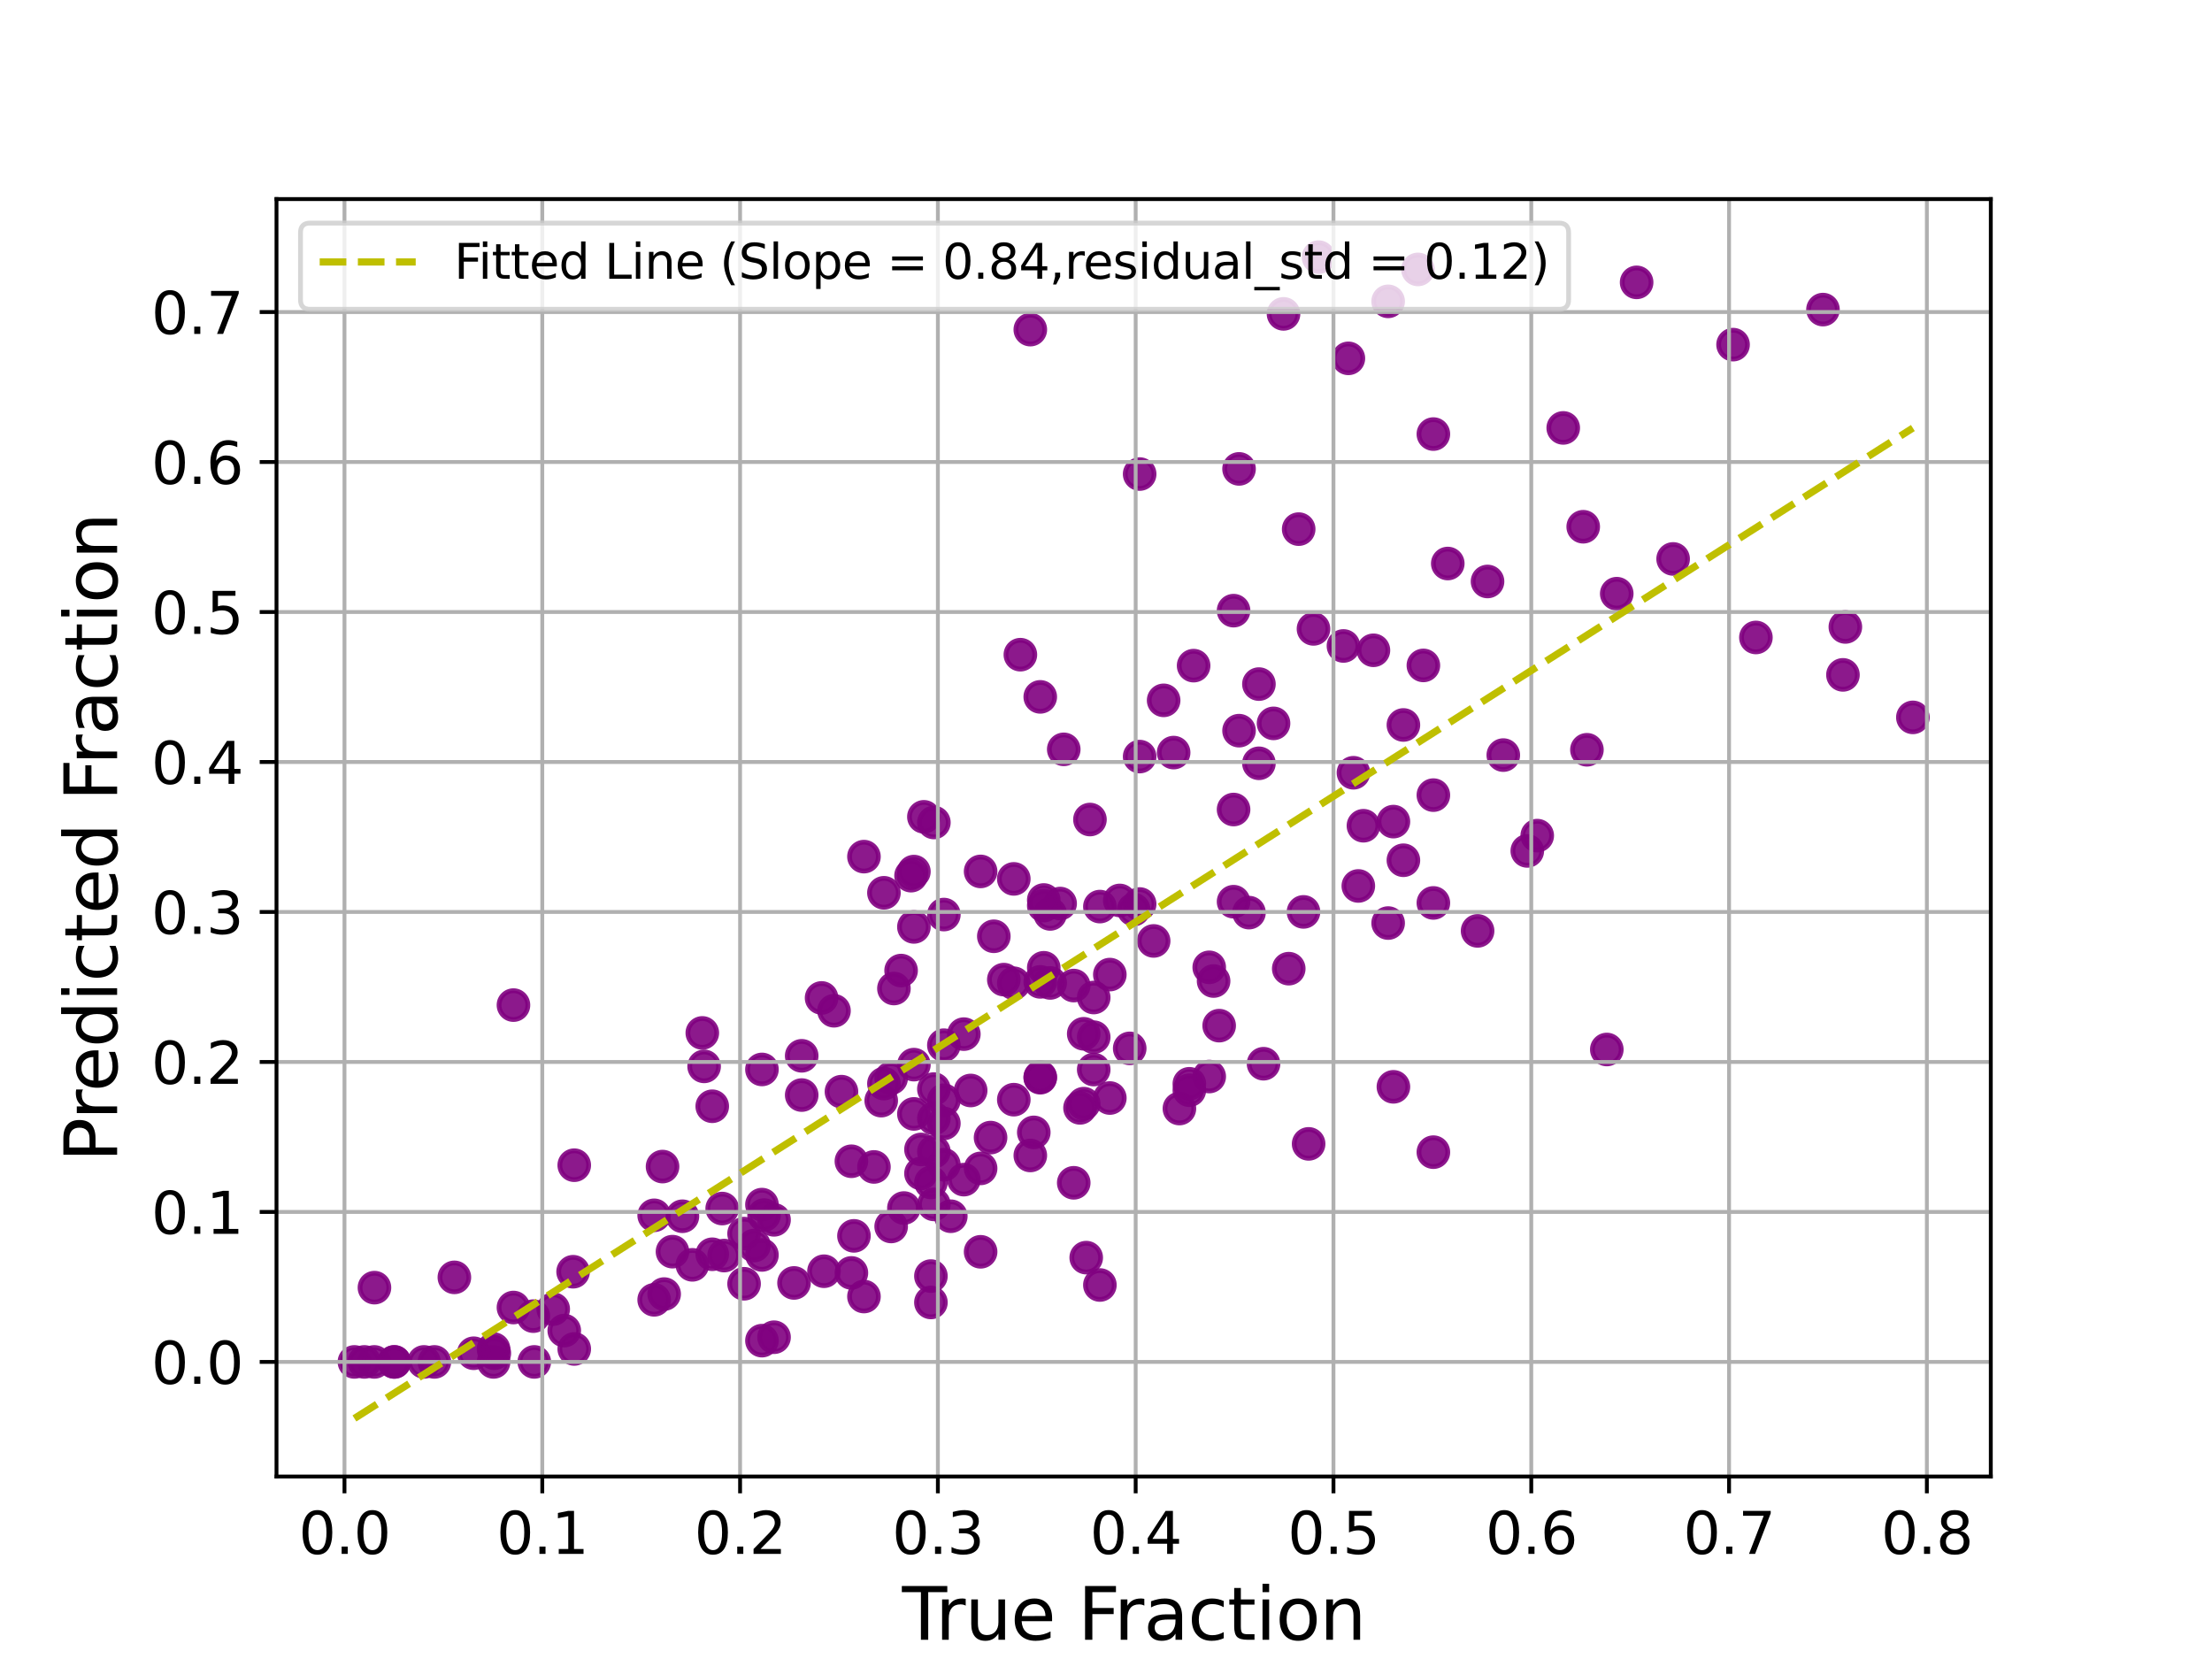 <?xml version="1.0" encoding="utf-8" standalone="no"?>
<!DOCTYPE svg PUBLIC "-//W3C//DTD SVG 1.1//EN"
  "http://www.w3.org/Graphics/SVG/1.1/DTD/svg11.dtd">
<svg xmlns:xlink="http://www.w3.org/1999/xlink" width="460.8pt" height="345.6pt" viewBox="0 0 460.8 345.6" xmlns="http://www.w3.org/2000/svg" version="1.1">
 <defs>
  <style type="text/css">*{stroke-linejoin: round; stroke-linecap: butt}</style>
 </defs>
 <g id="figure_1">
  <g id="patch_1">
   <path d="M 0 345.6 
L 460.8 345.6 
L 460.8 0 
L 0 0 
z
" style="fill: #ffffff"/>
  </g>
  <g id="axes_1">
   <g id="patch_2">
    <path d="M 57.6 307.584 
L 414.72 307.584 
L 414.72 41.472 
L 57.6 41.472 
z
" style="fill: #ffffff"/>
   </g>
   <g id="PathCollection_1">
    <defs>
     <path id="mb1e00fb1e6" d="M 0 3 
C 0.796 3 1.559 2.684 2.121 2.121 
C 2.684 1.559 3 0.796 3 0 
C 3 -0.796 2.684 -1.559 2.121 -2.121 
C 1.559 -2.684 0.796 -3 0 -3 
C -0.796 -3 -1.559 -2.684 -2.121 -2.121 
C -2.684 -1.559 -3 -0.796 -3 0 
C -3 0.796 -2.684 1.559 -2.121 2.121 
C -1.559 2.684 -0.796 3 0 3 
z
" style="stroke: #800080; stroke-opacity: 0.9"/>
    </defs>
    <g clip-path="url(#pe20c5d0228)">
     <use xlink:href="#mb1e00fb1e6" x="217.436" y="201.607" style="fill: #800080; fill-opacity: 0.9; stroke: #800080; stroke-opacity: 0.9"/>
     <use xlink:href="#mb1e00fb1e6" x="159.166" y="253.122" style="fill: #800080; fill-opacity: 0.9; stroke: #800080; stroke-opacity: 0.9"/>
     <use xlink:href="#mb1e00fb1e6" x="252.814" y="204.367" style="fill: #800080; fill-opacity: 0.9; stroke: #800080; stroke-opacity: 0.9"/>
     <use xlink:href="#mb1e00fb1e6" x="309.88" y="121.132" style="fill: #800080; fill-opacity: 0.9; stroke: #800080; stroke-opacity: 0.9"/>
     <use xlink:href="#mb1e00fb1e6" x="330.586" y="156.192" style="fill: #800080; fill-opacity: 0.9; stroke: #800080; stroke-opacity: 0.9"/>
     <use xlink:href="#mb1e00fb1e6" x="211.193" y="229.082" style="fill: #800080; fill-opacity: 0.9; stroke: #800080; stroke-opacity: 0.9"/>
     <use xlink:href="#mb1e00fb1e6" x="193.927" y="271.325" style="fill: #800080; fill-opacity: 0.9; stroke: #800080; stroke-opacity: 0.9"/>
     <use xlink:href="#mb1e00fb1e6" x="244.489" y="156.779" style="fill: #800080; fill-opacity: 0.9; stroke: #800080; stroke-opacity: 0.9"/>
     <use xlink:href="#mb1e00fb1e6" x="398.487" y="149.443" style="fill: #800080; fill-opacity: 0.9; stroke: #800080; stroke-opacity: 0.9"/>
     <use xlink:href="#mb1e00fb1e6" x="221.598" y="156.102" style="fill: #800080; fill-opacity: 0.9; stroke: #800080; stroke-opacity: 0.9"/>
     <use xlink:href="#mb1e00fb1e6" x="148.374" y="230.453" style="fill: #800080; fill-opacity: 0.9; stroke: #800080; stroke-opacity: 0.9"/>
     <use xlink:href="#mb1e00fb1e6" x="177.362" y="265.174" style="fill: #800080; fill-opacity: 0.9; stroke: #800080; stroke-opacity: 0.9"/>
     <use xlink:href="#mb1e00fb1e6" x="173.734" y="210.559" style="fill: #800080; fill-opacity: 0.9; stroke: #800080; stroke-opacity: 0.9"/>
     <use xlink:href="#mb1e00fb1e6" x="158.727" y="250.943" style="fill: #800080; fill-opacity: 0.9; stroke: #800080; stroke-opacity: 0.9"/>
     <use xlink:href="#mb1e00fb1e6" x="279.867" y="134.566" style="fill: #800080; fill-opacity: 0.9; stroke: #800080; stroke-opacity: 0.9"/>
     <use xlink:href="#mb1e00fb1e6" x="298.597" y="90.425" style="fill: #800080; fill-opacity: 0.9; stroke: #800080; stroke-opacity: 0.9"/>
     <use xlink:href="#mb1e00fb1e6" x="146.68" y="222.145" style="fill: #800080; fill-opacity: 0.9; stroke: #800080; stroke-opacity: 0.9"/>
     <use xlink:href="#mb1e00fb1e6" x="223.679" y="205.311" style="fill: #800080; fill-opacity: 0.9; stroke: #800080; stroke-opacity: 0.9"/>
     <use xlink:href="#mb1e00fb1e6" x="75.903" y="283.713" style="fill: #800080; fill-opacity: 0.9; stroke: #800080; stroke-opacity: 0.9"/>
     <use xlink:href="#mb1e00fb1e6" x="216.704" y="224.512" style="fill: #800080; fill-opacity: 0.9; stroke: #800080; stroke-opacity: 0.9"/>
     <use xlink:href="#mb1e00fb1e6" x="158.727" y="279.282" style="fill: #800080; fill-opacity: 0.9; stroke: #800080; stroke-opacity: 0.9"/>
     <use xlink:href="#mb1e00fb1e6" x="138.356" y="269.58" style="fill: #800080; fill-opacity: 0.9; stroke: #800080; stroke-opacity: 0.9"/>
     <use xlink:href="#mb1e00fb1e6" x="200.787" y="215.427" style="fill: #800080; fill-opacity: 0.9; stroke: #800080; stroke-opacity: 0.9"/>
     <use xlink:href="#mb1e00fb1e6" x="262.257" y="142.508" style="fill: #800080; fill-opacity: 0.9; stroke: #800080; stroke-opacity: 0.9"/>
     <use xlink:href="#mb1e00fb1e6" x="290.273" y="226.406" style="fill: #800080; fill-opacity: 0.9; stroke: #800080; stroke-opacity: 0.9"/>
     <use xlink:href="#mb1e00fb1e6" x="248.652" y="138.665" style="fill: #800080; fill-opacity: 0.9; stroke: #800080; stroke-opacity: 0.9"/>
     <use xlink:href="#mb1e00fb1e6" x="215.355" y="235.897" style="fill: #800080; fill-opacity: 0.9; stroke: #800080; stroke-opacity: 0.9"/>
     <use xlink:href="#mb1e00fb1e6" x="216.704" y="224.362" style="fill: #800080; fill-opacity: 0.9; stroke: #800080; stroke-opacity: 0.9"/>
     <use xlink:href="#mb1e00fb1e6" x="233.268" y="187.58" style="fill: #800080; fill-opacity: 0.9; stroke: #800080; stroke-opacity: 0.9"/>
     <use xlink:href="#mb1e00fb1e6" x="292.354" y="151.023" style="fill: #800080; fill-opacity: 0.9; stroke: #800080; stroke-opacity: 0.9"/>
     <use xlink:href="#mb1e00fb1e6" x="267.381" y="65.386" style="fill: #800080; fill-opacity: 0.9; stroke: #800080; stroke-opacity: 0.9"/>
     <use xlink:href="#mb1e00fb1e6" x="289.175" y="62.776" style="fill: #800080; fill-opacity: 0.9; stroke: #800080; stroke-opacity: 0.9"/>
     <use xlink:href="#mb1e00fb1e6" x="193.927" y="246.327" style="fill: #800080; fill-opacity: 0.9; stroke: #800080; stroke-opacity: 0.9"/>
     <use xlink:href="#mb1e00fb1e6" x="194.544" y="250.898" style="fill: #800080; fill-opacity: 0.9; stroke: #800080; stroke-opacity: 0.9"/>
     <use xlink:href="#mb1e00fb1e6" x="313.164" y="157.299" style="fill: #800080; fill-opacity: 0.9; stroke: #800080; stroke-opacity: 0.9"/>
     <use xlink:href="#mb1e00fb1e6" x="231.198" y="203.024" style="fill: #800080; fill-opacity: 0.9; stroke: #800080; stroke-opacity: 0.9"/>
     <use xlink:href="#mb1e00fb1e6" x="298.597" y="240.017" style="fill: #800080; fill-opacity: 0.9; stroke: #800080; stroke-opacity: 0.9"/>
     <use xlink:href="#mb1e00fb1e6" x="190.382" y="232.05" style="fill: #800080; fill-opacity: 0.9; stroke: #800080; stroke-opacity: 0.9"/>
     <use xlink:href="#mb1e00fb1e6" x="236.165" y="189.481" style="fill: #800080; fill-opacity: 0.9; stroke: #800080; stroke-opacity: 0.9"/>
     <use xlink:href="#mb1e00fb1e6" x="237.41" y="157.61" style="fill: #800080; fill-opacity: 0.9; stroke: #800080; stroke-opacity: 0.9"/>
     <use xlink:href="#mb1e00fb1e6" x="227.841" y="222.806" style="fill: #800080; fill-opacity: 0.9; stroke: #800080; stroke-opacity: 0.9"/>
     <use xlink:href="#mb1e00fb1e6" x="192.463" y="170.16" style="fill: #800080; fill-opacity: 0.9; stroke: #800080; stroke-opacity: 0.9"/>
     <use xlink:href="#mb1e00fb1e6" x="186.22" y="205.926" style="fill: #800080; fill-opacity: 0.9; stroke: #800080; stroke-opacity: 0.9"/>
     <use xlink:href="#mb1e00fb1e6" x="200.787" y="245.74" style="fill: #800080; fill-opacity: 0.9; stroke: #800080; stroke-opacity: 0.9"/>
     <use xlink:href="#mb1e00fb1e6" x="334.728" y="218.629" style="fill: #800080; fill-opacity: 0.9; stroke: #800080; stroke-opacity: 0.9"/>
     <use xlink:href="#mb1e00fb1e6" x="298.597" y="188.096" style="fill: #800080; fill-opacity: 0.9; stroke: #800080; stroke-opacity: 0.9"/>
     <use xlink:href="#mb1e00fb1e6" x="167.009" y="228.122" style="fill: #800080; fill-opacity: 0.9; stroke: #800080; stroke-opacity: 0.9"/>
     <use xlink:href="#mb1e00fb1e6" x="183.574" y="229.281" style="fill: #800080; fill-opacity: 0.9; stroke: #800080; stroke-opacity: 0.9"/>
     <use xlink:href="#mb1e00fb1e6" x="196.625" y="229.201" style="fill: #800080; fill-opacity: 0.9; stroke: #800080; stroke-opacity: 0.9"/>
     <use xlink:href="#mb1e00fb1e6" x="253.974" y="213.662" style="fill: #800080; fill-opacity: 0.9; stroke: #800080; stroke-opacity: 0.9"/>
     <use xlink:href="#mb1e00fb1e6" x="175.292" y="227.412" style="fill: #800080; fill-opacity: 0.9; stroke: #800080; stroke-opacity: 0.9"/>
     <use xlink:href="#mb1e00fb1e6" x="265.3" y="150.692" style="fill: #800080; fill-opacity: 0.9; stroke: #800080; stroke-opacity: 0.9"/>
     <use xlink:href="#mb1e00fb1e6" x="227.057" y="170.725" style="fill: #800080; fill-opacity: 0.9; stroke: #800080; stroke-opacity: 0.9"/>
     <use xlink:href="#mb1e00fb1e6" x="193.927" y="265.83" style="fill: #800080; fill-opacity: 0.9; stroke: #800080; stroke-opacity: 0.9"/>
     <use xlink:href="#mb1e00fb1e6" x="336.798" y="123.676" style="fill: #800080; fill-opacity: 0.9; stroke: #800080; stroke-opacity: 0.9"/>
     <use xlink:href="#mb1e00fb1e6" x="111.103" y="274.178" style="fill: #800080; fill-opacity: 0.9; stroke: #800080; stroke-opacity: 0.9"/>
     <use xlink:href="#mb1e00fb1e6" x="77.974" y="283.713" style="fill: #800080; fill-opacity: 0.9; stroke: #800080; stroke-opacity: 0.9"/>
     <use xlink:href="#mb1e00fb1e6" x="73.833" y="283.713" style="fill: #800080; fill-opacity: 0.9; stroke: #800080; stroke-opacity: 0.9"/>
     <use xlink:href="#mb1e00fb1e6" x="94.654" y="266.097" style="fill: #800080; fill-opacity: 0.9; stroke: #800080; stroke-opacity: 0.9"/>
     <use xlink:href="#mb1e00fb1e6" x="340.939" y="58.822" style="fill: #800080; fill-opacity: 0.9; stroke: #800080; stroke-opacity: 0.9"/>
     <use xlink:href="#mb1e00fb1e6" x="158.727" y="222.784" style="fill: #800080; fill-opacity: 0.9; stroke: #800080; stroke-opacity: 0.9"/>
     <use xlink:href="#mb1e00fb1e6" x="138.021" y="243.019" style="fill: #800080; fill-opacity: 0.9; stroke: #800080; stroke-opacity: 0.9"/>
     <use xlink:href="#mb1e00fb1e6" x="136.275" y="270.775" style="fill: #800080; fill-opacity: 0.9; stroke: #800080; stroke-opacity: 0.9"/>
     <use xlink:href="#mb1e00fb1e6" x="270.539" y="110.227" style="fill: #800080; fill-opacity: 0.9; stroke: #800080; stroke-opacity: 0.9"/>
     <use xlink:href="#mb1e00fb1e6" x="271.543" y="189.964" style="fill: #800080; fill-opacity: 0.9; stroke: #800080; stroke-opacity: 0.9"/>
     <use xlink:href="#mb1e00fb1e6" x="102.821" y="283.713" style="fill: #800080; fill-opacity: 0.9; stroke: #800080; stroke-opacity: 0.9"/>
     <use xlink:href="#mb1e00fb1e6" x="140.092" y="260.743" style="fill: #800080; fill-opacity: 0.9; stroke: #800080; stroke-opacity: 0.9"/>
     <use xlink:href="#mb1e00fb1e6" x="298.597" y="165.639" style="fill: #800080; fill-opacity: 0.9; stroke: #800080; stroke-opacity: 0.9"/>
     <use xlink:href="#mb1e00fb1e6" x="292.354" y="179.206" style="fill: #800080; fill-opacity: 0.9; stroke: #800080; stroke-opacity: 0.9"/>
     <use xlink:href="#mb1e00fb1e6" x="242.408" y="145.895" style="fill: #800080; fill-opacity: 0.9; stroke: #800080; stroke-opacity: 0.9"/>
     <use xlink:href="#mb1e00fb1e6" x="218.774" y="190.388" style="fill: #800080; fill-opacity: 0.9; stroke: #800080; stroke-opacity: 0.9"/>
     <use xlink:href="#mb1e00fb1e6" x="211.193" y="204.828" style="fill: #800080; fill-opacity: 0.9; stroke: #800080; stroke-opacity: 0.9"/>
     <use xlink:href="#mb1e00fb1e6" x="90.492" y="283.713" style="fill: #800080; fill-opacity: 0.9; stroke: #800080; stroke-opacity: 0.9"/>
     <use xlink:href="#mb1e00fb1e6" x="384.422" y="130.604" style="fill: #800080; fill-opacity: 0.9; stroke: #800080; stroke-opacity: 0.9"/>
     <use xlink:href="#mb1e00fb1e6" x="214.633" y="240.703" style="fill: #800080; fill-opacity: 0.9; stroke: #800080; stroke-opacity: 0.9"/>
     <use xlink:href="#mb1e00fb1e6" x="196.625" y="242.635" style="fill: #800080; fill-opacity: 0.9; stroke: #800080; stroke-opacity: 0.9"/>
     <use xlink:href="#mb1e00fb1e6" x="256.976" y="168.639" style="fill: #800080; fill-opacity: 0.9; stroke: #800080; stroke-opacity: 0.9"/>
     <use xlink:href="#mb1e00fb1e6" x="206.351" y="236.98" style="fill: #800080; fill-opacity: 0.9; stroke: #800080; stroke-opacity: 0.9"/>
     <use xlink:href="#mb1e00fb1e6" x="245.692" y="230.929" style="fill: #800080; fill-opacity: 0.9; stroke: #800080; stroke-opacity: 0.9"/>
     <use xlink:href="#mb1e00fb1e6" x="161.247" y="254.112" style="fill: #800080; fill-opacity: 0.9; stroke: #800080; stroke-opacity: 0.9"/>
     <use xlink:href="#mb1e00fb1e6" x="295.386" y="56.127" style="fill: #800080; fill-opacity: 0.9; stroke: #800080; stroke-opacity: 0.9"/>
     <use xlink:href="#mb1e00fb1e6" x="194.544" y="232.995" style="fill: #800080; fill-opacity: 0.9; stroke: #800080; stroke-opacity: 0.9"/>
     <use xlink:href="#mb1e00fb1e6" x="88.327" y="283.713" style="fill: #800080; fill-opacity: 0.9; stroke: #800080; stroke-opacity: 0.9"/>
     <use xlink:href="#mb1e00fb1e6" x="379.758" y="64.494" style="fill: #800080; fill-opacity: 0.9; stroke: #800080; stroke-opacity: 0.9"/>
     <use xlink:href="#mb1e00fb1e6" x="280.892" y="74.651" style="fill: #800080; fill-opacity: 0.9; stroke: #800080; stroke-opacity: 0.9"/>
     <use xlink:href="#mb1e00fb1e6" x="204.28" y="260.773" style="fill: #800080; fill-opacity: 0.9; stroke: #800080; stroke-opacity: 0.9"/>
     <use xlink:href="#mb1e00fb1e6" x="119.626" y="242.733" style="fill: #800080; fill-opacity: 0.9; stroke: #800080; stroke-opacity: 0.9"/>
     <use xlink:href="#mb1e00fb1e6" x="177.362" y="241.911" style="fill: #800080; fill-opacity: 0.9; stroke: #800080; stroke-opacity: 0.9"/>
     <use xlink:href="#mb1e00fb1e6" x="142.162" y="253.368" style="fill: #800080; fill-opacity: 0.9; stroke: #800080; stroke-opacity: 0.9"/>
     <use xlink:href="#mb1e00fb1e6" x="190.382" y="181.569" style="fill: #800080; fill-opacity: 0.9; stroke: #800080; stroke-opacity: 0.9"/>
     <use xlink:href="#mb1e00fb1e6" x="115.245" y="272.712" style="fill: #800080; fill-opacity: 0.9; stroke: #800080; stroke-opacity: 0.9"/>
     <use xlink:href="#mb1e00fb1e6" x="185.645" y="224.593" style="fill: #800080; fill-opacity: 0.9; stroke: #800080; stroke-opacity: 0.9"/>
     <use xlink:href="#mb1e00fb1e6" x="157.085" y="259.473" style="fill: #800080; fill-opacity: 0.9; stroke: #800080; stroke-opacity: 0.9"/>
     <use xlink:href="#mb1e00fb1e6" x="194.544" y="239.918" style="fill: #800080; fill-opacity: 0.9; stroke: #800080; stroke-opacity: 0.9"/>
     <use xlink:href="#mb1e00fb1e6" x="301.598" y="117.392" style="fill: #800080; fill-opacity: 0.9; stroke: #800080; stroke-opacity: 0.9"/>
     <use xlink:href="#mb1e00fb1e6" x="318.163" y="177.262" style="fill: #800080; fill-opacity: 0.9; stroke: #800080; stroke-opacity: 0.9"/>
     <use xlink:href="#mb1e00fb1e6" x="220.845" y="188.226" style="fill: #800080; fill-opacity: 0.9; stroke: #800080; stroke-opacity: 0.9"/>
     <use xlink:href="#mb1e00fb1e6" x="217.436" y="187.484" style="fill: #800080; fill-opacity: 0.9; stroke: #800080; stroke-opacity: 0.9"/>
     <use xlink:href="#mb1e00fb1e6" x="171.151" y="207.889" style="fill: #800080; fill-opacity: 0.9; stroke: #800080; stroke-opacity: 0.9"/>
     <use xlink:href="#mb1e00fb1e6" x="102.978" y="281.898" style="fill: #800080; fill-opacity: 0.9; stroke: #800080; stroke-opacity: 0.9"/>
     <use xlink:href="#mb1e00fb1e6" x="102.821" y="281.033" style="fill: #800080; fill-opacity: 0.9; stroke: #800080; stroke-opacity: 0.9"/>
     <use xlink:href="#mb1e00fb1e6" x="196.625" y="217.734" style="fill: #800080; fill-opacity: 0.9; stroke: #800080; stroke-opacity: 0.9"/>
     <use xlink:href="#mb1e00fb1e6" x="258.116" y="152.211" style="fill: #800080; fill-opacity: 0.9; stroke: #800080; stroke-opacity: 0.9"/>
     <use xlink:href="#mb1e00fb1e6" x="262.257" y="159.009" style="fill: #800080; fill-opacity: 0.9; stroke: #800080; stroke-opacity: 0.9"/>
     <use xlink:href="#mb1e00fb1e6" x="272.61" y="238.29" style="fill: #800080; fill-opacity: 0.9; stroke: #800080; stroke-opacity: 0.9"/>
     <use xlink:href="#mb1e00fb1e6" x="223.679" y="246.399" style="fill: #800080; fill-opacity: 0.9; stroke: #800080; stroke-opacity: 0.9"/>
     <use xlink:href="#mb1e00fb1e6" x="237.41" y="98.755" style="fill: #800080; fill-opacity: 0.9; stroke: #800080; stroke-opacity: 0.9"/>
     <use xlink:href="#mb1e00fb1e6" x="284.029" y="172.017" style="fill: #800080; fill-opacity: 0.9; stroke: #800080; stroke-opacity: 0.9"/>
     <use xlink:href="#mb1e00fb1e6" x="227.841" y="216.062" style="fill: #800080; fill-opacity: 0.9; stroke: #800080; stroke-opacity: 0.9"/>
     <use xlink:href="#mb1e00fb1e6" x="148.374" y="261.286" style="fill: #800080; fill-opacity: 0.9; stroke: #800080; stroke-opacity: 0.9"/>
     <use xlink:href="#mb1e00fb1e6" x="237.41" y="188.321" style="fill: #800080; fill-opacity: 0.9; stroke: #800080; stroke-opacity: 0.9"/>
     <use xlink:href="#mb1e00fb1e6" x="189.786" y="182.415" style="fill: #800080; fill-opacity: 0.9; stroke: #800080; stroke-opacity: 0.9"/>
     <use xlink:href="#mb1e00fb1e6" x="165.409" y="267.261" style="fill: #800080; fill-opacity: 0.9; stroke: #800080; stroke-opacity: 0.9"/>
     <use xlink:href="#mb1e00fb1e6" x="365.787" y="132.796" style="fill: #800080; fill-opacity: 0.9; stroke: #800080; stroke-opacity: 0.9"/>
     <use xlink:href="#mb1e00fb1e6" x="182.058" y="243.094" style="fill: #800080; fill-opacity: 0.9; stroke: #800080; stroke-opacity: 0.9"/>
     <use xlink:href="#mb1e00fb1e6" x="119.386" y="264.926" style="fill: #800080; fill-opacity: 0.9; stroke: #800080; stroke-opacity: 0.9"/>
     <use xlink:href="#mb1e00fb1e6" x="190.382" y="193.093" style="fill: #800080; fill-opacity: 0.9; stroke: #800080; stroke-opacity: 0.9"/>
     <use xlink:href="#mb1e00fb1e6" x="150.445" y="251.762" style="fill: #800080; fill-opacity: 0.9; stroke: #800080; stroke-opacity: 0.9"/>
     <use xlink:href="#mb1e00fb1e6" x="167.009" y="219.943" style="fill: #800080; fill-opacity: 0.9; stroke: #800080; stroke-opacity: 0.9"/>
     <use xlink:href="#mb1e00fb1e6" x="325.65" y="89.142" style="fill: #800080; fill-opacity: 0.9; stroke: #800080; stroke-opacity: 0.9"/>
     <use xlink:href="#mb1e00fb1e6" x="307.81" y="193.922" style="fill: #800080; fill-opacity: 0.9; stroke: #800080; stroke-opacity: 0.9"/>
     <use xlink:href="#mb1e00fb1e6" x="383.92" y="140.588" style="fill: #800080; fill-opacity: 0.9; stroke: #800080; stroke-opacity: 0.9"/>
     <use xlink:href="#mb1e00fb1e6" x="260.186" y="190.115" style="fill: #800080; fill-opacity: 0.9; stroke: #800080; stroke-opacity: 0.9"/>
     <use xlink:href="#mb1e00fb1e6" x="184.139" y="225.734" style="fill: #800080; fill-opacity: 0.9; stroke: #800080; stroke-opacity: 0.9"/>
     <use xlink:href="#mb1e00fb1e6" x="281.948" y="160.98" style="fill: #800080; fill-opacity: 0.9; stroke: #800080; stroke-opacity: 0.9"/>
     <use xlink:href="#mb1e00fb1e6" x="216.704" y="204.542" style="fill: #800080; fill-opacity: 0.9; stroke: #800080; stroke-opacity: 0.9"/>
     <use xlink:href="#mb1e00fb1e6" x="218.774" y="204.763" style="fill: #800080; fill-opacity: 0.9; stroke: #800080; stroke-opacity: 0.9"/>
     <use xlink:href="#mb1e00fb1e6" x="282.963" y="184.561" style="fill: #800080; fill-opacity: 0.9; stroke: #800080; stroke-opacity: 0.9"/>
     <use xlink:href="#mb1e00fb1e6" x="179.977" y="270.09" style="fill: #800080; fill-opacity: 0.9; stroke: #800080; stroke-opacity: 0.9"/>
     <use xlink:href="#mb1e00fb1e6" x="361.028" y="71.794" style="fill: #800080; fill-opacity: 0.9; stroke: #800080; stroke-opacity: 0.9"/>
     <use xlink:href="#mb1e00fb1e6" x="196.625" y="234.032" style="fill: #800080; fill-opacity: 0.9; stroke: #800080; stroke-opacity: 0.9"/>
     <use xlink:href="#mb1e00fb1e6" x="289.175" y="192.29" style="fill: #800080; fill-opacity: 0.9; stroke: #800080; stroke-opacity: 0.9"/>
     <use xlink:href="#mb1e00fb1e6" x="251.904" y="224.26" style="fill: #800080; fill-opacity: 0.9; stroke: #800080; stroke-opacity: 0.9"/>
     <use xlink:href="#mb1e00fb1e6" x="256.976" y="187.839" style="fill: #800080; fill-opacity: 0.9; stroke: #800080; stroke-opacity: 0.9"/>
     <use xlink:href="#mb1e00fb1e6" x="216.704" y="145.172" style="fill: #800080; fill-opacity: 0.9; stroke: #800080; stroke-opacity: 0.9"/>
     <use xlink:href="#mb1e00fb1e6" x="251.904" y="201.513" style="fill: #800080; fill-opacity: 0.9; stroke: #800080; stroke-opacity: 0.9"/>
     <use xlink:href="#mb1e00fb1e6" x="150.842" y="261.56" style="fill: #800080; fill-opacity: 0.9; stroke: #800080; stroke-opacity: 0.9"/>
     <use xlink:href="#mb1e00fb1e6" x="329.813" y="109.732" style="fill: #800080; fill-opacity: 0.9; stroke: #800080; stroke-opacity: 0.9"/>
     <use xlink:href="#mb1e00fb1e6" x="290.273" y="171.157" style="fill: #800080; fill-opacity: 0.9; stroke: #800080; stroke-opacity: 0.9"/>
     <use xlink:href="#mb1e00fb1e6" x="274.68" y="53.568" style="fill: #800080; fill-opacity: 0.9; stroke: #800080; stroke-opacity: 0.9"/>
     <use xlink:href="#mb1e00fb1e6" x="198.068" y="253.365" style="fill: #800080; fill-opacity: 0.9; stroke: #800080; stroke-opacity: 0.9"/>
     <use xlink:href="#mb1e00fb1e6" x="226.28" y="261.988" style="fill: #800080; fill-opacity: 0.9; stroke: #800080; stroke-opacity: 0.9"/>
     <use xlink:href="#mb1e00fb1e6" x="82.167" y="283.713" style="fill: #800080; fill-opacity: 0.9; stroke: #800080; stroke-opacity: 0.9"/>
     <use xlink:href="#mb1e00fb1e6" x="263.219" y="221.593" style="fill: #800080; fill-opacity: 0.9; stroke: #800080; stroke-opacity: 0.9"/>
     <use xlink:href="#mb1e00fb1e6" x="235.339" y="218.396" style="fill: #800080; fill-opacity: 0.9; stroke: #800080; stroke-opacity: 0.9"/>
     <use xlink:href="#mb1e00fb1e6" x="273.624" y="131.011" style="fill: #800080; fill-opacity: 0.9; stroke: #800080; stroke-opacity: 0.9"/>
     <use xlink:href="#mb1e00fb1e6" x="117.545" y="277.186" style="fill: #800080; fill-opacity: 0.9; stroke: #800080; stroke-opacity: 0.9"/>
     <use xlink:href="#mb1e00fb1e6" x="209.112" y="204.074" style="fill: #800080; fill-opacity: 0.9; stroke: #800080; stroke-opacity: 0.9"/>
     <use xlink:href="#mb1e00fb1e6" x="214.633" y="68.666" style="fill: #800080; fill-opacity: 0.9; stroke: #800080; stroke-opacity: 0.9"/>
     <use xlink:href="#mb1e00fb1e6" x="296.516" y="138.619" style="fill: #800080; fill-opacity: 0.9; stroke: #800080; stroke-opacity: 0.9"/>
     <use xlink:href="#mb1e00fb1e6" x="211.193" y="183.088" style="fill: #800080; fill-opacity: 0.9; stroke: #800080; stroke-opacity: 0.9"/>
     <use xlink:href="#mb1e00fb1e6" x="225.76" y="215.357" style="fill: #800080; fill-opacity: 0.9; stroke: #800080; stroke-opacity: 0.9"/>
     <use xlink:href="#mb1e00fb1e6" x="247.763" y="225.773" style="fill: #800080; fill-opacity: 0.9; stroke: #800080; stroke-opacity: 0.9"/>
     <use xlink:href="#mb1e00fb1e6" x="136.275" y="253.172" style="fill: #800080; fill-opacity: 0.9; stroke: #800080; stroke-opacity: 0.9"/>
     <use xlink:href="#mb1e00fb1e6" x="217.436" y="188.651" style="fill: #800080; fill-opacity: 0.9; stroke: #800080; stroke-opacity: 0.9"/>
     <use xlink:href="#mb1e00fb1e6" x="144.233" y="263.488" style="fill: #800080; fill-opacity: 0.9; stroke: #800080; stroke-opacity: 0.9"/>
     <use xlink:href="#mb1e00fb1e6" x="229.127" y="267.689" style="fill: #800080; fill-opacity: 0.9; stroke: #800080; stroke-opacity: 0.9"/>
     <use xlink:href="#mb1e00fb1e6" x="202.21" y="227.169" style="fill: #800080; fill-opacity: 0.9; stroke: #800080; stroke-opacity: 0.9"/>
     <use xlink:href="#mb1e00fb1e6" x="320.233" y="174.075" style="fill: #800080; fill-opacity: 0.9; stroke: #800080; stroke-opacity: 0.9"/>
     <use xlink:href="#mb1e00fb1e6" x="188.301" y="251.657" style="fill: #800080; fill-opacity: 0.9; stroke: #800080; stroke-opacity: 0.9"/>
     <use xlink:href="#mb1e00fb1e6" x="161.247" y="278.568" style="fill: #800080; fill-opacity: 0.9; stroke: #800080; stroke-opacity: 0.9"/>
     <use xlink:href="#mb1e00fb1e6" x="194.544" y="171.338" style="fill: #800080; fill-opacity: 0.9; stroke: #800080; stroke-opacity: 0.9"/>
     <use xlink:href="#mb1e00fb1e6" x="240.327" y="196.014" style="fill: #800080; fill-opacity: 0.9; stroke: #800080; stroke-opacity: 0.9"/>
     <use xlink:href="#mb1e00fb1e6" x="224.986" y="230.79" style="fill: #800080; fill-opacity: 0.9; stroke: #800080; stroke-opacity: 0.9"/>
     <use xlink:href="#mb1e00fb1e6" x="106.962" y="209.381" style="fill: #800080; fill-opacity: 0.9; stroke: #800080; stroke-opacity: 0.9"/>
     <use xlink:href="#mb1e00fb1e6" x="119.626" y="281.008" style="fill: #800080; fill-opacity: 0.9; stroke: #800080; stroke-opacity: 0.9"/>
     <use xlink:href="#mb1e00fb1e6" x="177.896" y="257.452" style="fill: #800080; fill-opacity: 0.9; stroke: #800080; stroke-opacity: 0.9"/>
     <use xlink:href="#mb1e00fb1e6" x="194.544" y="226.872" style="fill: #800080; fill-opacity: 0.9; stroke: #800080; stroke-opacity: 0.9"/>
     <use xlink:href="#mb1e00fb1e6" x="286.11" y="135.467" style="fill: #800080; fill-opacity: 0.9; stroke: #800080; stroke-opacity: 0.9"/>
     <use xlink:href="#mb1e00fb1e6" x="191.857" y="244.451" style="fill: #800080; fill-opacity: 0.9; stroke: #800080; stroke-opacity: 0.9"/>
     <use xlink:href="#mb1e00fb1e6" x="111.302" y="283.713" style="fill: #800080; fill-opacity: 0.9; stroke: #800080; stroke-opacity: 0.9"/>
     <use xlink:href="#mb1e00fb1e6" x="256.976" y="127.21" style="fill: #800080; fill-opacity: 0.9; stroke: #800080; stroke-opacity: 0.9"/>
     <use xlink:href="#mb1e00fb1e6" x="82.115" y="283.713" style="fill: #800080; fill-opacity: 0.9; stroke: #800080; stroke-opacity: 0.9"/>
     <use xlink:href="#mb1e00fb1e6" x="155.004" y="256.985" style="fill: #800080; fill-opacity: 0.9; stroke: #800080; stroke-opacity: 0.9"/>
     <use xlink:href="#mb1e00fb1e6" x="185.645" y="255.495" style="fill: #800080; fill-opacity: 0.9; stroke: #800080; stroke-opacity: 0.9"/>
     <use xlink:href="#mb1e00fb1e6" x="190.382" y="221.782" style="fill: #800080; fill-opacity: 0.9; stroke: #800080; stroke-opacity: 0.9"/>
     <use xlink:href="#mb1e00fb1e6" x="196.625" y="190.518" style="fill: #800080; fill-opacity: 0.9; stroke: #800080; stroke-opacity: 0.9"/>
     <use xlink:href="#mb1e00fb1e6" x="247.763" y="227.111" style="fill: #800080; fill-opacity: 0.9; stroke: #800080; stroke-opacity: 0.9"/>
     <use xlink:href="#mb1e00fb1e6" x="207.031" y="195.044" style="fill: #800080; fill-opacity: 0.9; stroke: #800080; stroke-opacity: 0.9"/>
     <use xlink:href="#mb1e00fb1e6" x="146.304" y="215.176" style="fill: #800080; fill-opacity: 0.9; stroke: #800080; stroke-opacity: 0.9"/>
     <use xlink:href="#mb1e00fb1e6" x="212.563" y="136.383" style="fill: #800080; fill-opacity: 0.9; stroke: #800080; stroke-opacity: 0.9"/>
     <use xlink:href="#mb1e00fb1e6" x="204.28" y="243.398" style="fill: #800080; fill-opacity: 0.9; stroke: #800080; stroke-opacity: 0.9"/>
     <use xlink:href="#mb1e00fb1e6" x="231.198" y="228.739" style="fill: #800080; fill-opacity: 0.9; stroke: #800080; stroke-opacity: 0.9"/>
     <use xlink:href="#mb1e00fb1e6" x="204.28" y="181.533" style="fill: #800080; fill-opacity: 0.9; stroke: #800080; stroke-opacity: 0.9"/>
     <use xlink:href="#mb1e00fb1e6" x="171.653" y="264.821" style="fill: #800080; fill-opacity: 0.9; stroke: #800080; stroke-opacity: 0.9"/>
     <use xlink:href="#mb1e00fb1e6" x="187.715" y="202.187" style="fill: #800080; fill-opacity: 0.9; stroke: #800080; stroke-opacity: 0.9"/>
     <use xlink:href="#mb1e00fb1e6" x="158.727" y="261.425" style="fill: #800080; fill-opacity: 0.9; stroke: #800080; stroke-opacity: 0.9"/>
     <use xlink:href="#mb1e00fb1e6" x="179.977" y="178.451" style="fill: #800080; fill-opacity: 0.9; stroke: #800080; stroke-opacity: 0.9"/>
     <use xlink:href="#mb1e00fb1e6" x="268.469" y="201.791" style="fill: #800080; fill-opacity: 0.9; stroke: #800080; stroke-opacity: 0.9"/>
     <use xlink:href="#mb1e00fb1e6" x="155.004" y="267.433" style="fill: #800080; fill-opacity: 0.9; stroke: #800080; stroke-opacity: 0.9"/>
     <use xlink:href="#mb1e00fb1e6" x="227.841" y="207.802" style="fill: #800080; fill-opacity: 0.9; stroke: #800080; stroke-opacity: 0.9"/>
     <use xlink:href="#mb1e00fb1e6" x="225.76" y="229.912" style="fill: #800080; fill-opacity: 0.9; stroke: #800080; stroke-opacity: 0.9"/>
     <use xlink:href="#mb1e00fb1e6" x="191.857" y="239.455" style="fill: #800080; fill-opacity: 0.9; stroke: #800080; stroke-opacity: 0.9"/>
     <use xlink:href="#mb1e00fb1e6" x="258.116" y="97.679" style="fill: #800080; fill-opacity: 0.9; stroke: #800080; stroke-opacity: 0.9"/>
     <use xlink:href="#mb1e00fb1e6" x="348.542" y="116.436" style="fill: #800080; fill-opacity: 0.9; stroke: #800080; stroke-opacity: 0.9"/>
     <use xlink:href="#mb1e00fb1e6" x="78.005" y="268.241" style="fill: #800080; fill-opacity: 0.9; stroke: #800080; stroke-opacity: 0.9"/>
     <use xlink:href="#mb1e00fb1e6" x="106.962" y="272.38" style="fill: #800080; fill-opacity: 0.9; stroke: #800080; stroke-opacity: 0.9"/>
     <use xlink:href="#mb1e00fb1e6" x="184.139" y="185.985" style="fill: #800080; fill-opacity: 0.9; stroke: #800080; stroke-opacity: 0.9"/>
     <use xlink:href="#mb1e00fb1e6" x="229.127" y="188.857" style="fill: #800080; fill-opacity: 0.9; stroke: #800080; stroke-opacity: 0.9"/>
     <use xlink:href="#mb1e00fb1e6" x="98.68" y="281.906" style="fill: #800080; fill-opacity: 0.9; stroke: #800080; stroke-opacity: 0.9"/>
    </g>
   </g>
   <g id="matplotlib.axis_1">
    <g id="xtick_1">
     <g id="line2d_1">
      <path d="M 71.762 307.584 
L 71.762 41.472 
" clip-path="url(#pe20c5d0228)" style="fill: none; stroke: #b0b0b0; stroke-width: 0.8; stroke-linecap: square"/>
     </g>
     <g id="line2d_2">
      <defs>
       <path id="m24c9eafa1f" d="M 0 0 
L 0 3.5 
" style="stroke: #000000; stroke-width: 0.8"/>
      </defs>
      <g>
       <use xlink:href="#m24c9eafa1f" x="71.762" y="307.584" style="stroke: #000000; stroke-width: 0.8"/>
      </g>
     </g>
     <g id="text_1">
      <!-- 0.0 -->
      <g transform="translate(62.22 323.702) scale(0.12 -0.12)">
       <defs>
        <path id="DejaVuSans-30" d="M 2034 4250 
Q 1547 4250 1301 3770 
Q 1056 3291 1056 2328 
Q 1056 1369 1301 889 
Q 1547 409 2034 409 
Q 2525 409 2770 889 
Q 3016 1369 3016 2328 
Q 3016 3291 2770 3770 
Q 2525 4250 2034 4250 
z
M 2034 4750 
Q 2819 4750 3233 4129 
Q 3647 3509 3647 2328 
Q 3647 1150 3233 529 
Q 2819 -91 2034 -91 
Q 1250 -91 836 529 
Q 422 1150 422 2328 
Q 422 3509 836 4129 
Q 1250 4750 2034 4750 
z
" transform="scale(0.016)"/>
        <path id="DejaVuSans-2e" d="M 684 794 
L 1344 794 
L 1344 0 
L 684 0 
L 684 794 
z
" transform="scale(0.016)"/>
       </defs>
       <use xlink:href="#DejaVuSans-30"/>
       <use xlink:href="#DejaVuSans-2e" x="63.623"/>
       <use xlink:href="#DejaVuSans-30" x="95.41"/>
      </g>
     </g>
    </g>
    <g id="xtick_2">
     <g id="line2d_3">
      <path d="M 112.967 307.584 
L 112.967 41.472 
" clip-path="url(#pe20c5d0228)" style="fill: none; stroke: #b0b0b0; stroke-width: 0.8; stroke-linecap: square"/>
     </g>
     <g id="line2d_4">
      <g>
       <use xlink:href="#m24c9eafa1f" x="112.967" y="307.584" style="stroke: #000000; stroke-width: 0.8"/>
      </g>
     </g>
     <g id="text_2">
      <!-- 0.1 -->
      <g transform="translate(103.425 323.702) scale(0.12 -0.12)">
       <defs>
        <path id="DejaVuSans-31" d="M 794 531 
L 1825 531 
L 1825 4091 
L 703 3866 
L 703 4441 
L 1819 4666 
L 2450 4666 
L 2450 531 
L 3481 531 
L 3481 0 
L 794 0 
L 794 531 
z
" transform="scale(0.016)"/>
       </defs>
       <use xlink:href="#DejaVuSans-30"/>
       <use xlink:href="#DejaVuSans-2e" x="63.623"/>
       <use xlink:href="#DejaVuSans-31" x="95.41"/>
      </g>
     </g>
    </g>
    <g id="xtick_3">
     <g id="line2d_5">
      <path d="M 154.172 307.584 
L 154.172 41.472 
" clip-path="url(#pe20c5d0228)" style="fill: none; stroke: #b0b0b0; stroke-width: 0.8; stroke-linecap: square"/>
     </g>
     <g id="line2d_6">
      <g>
       <use xlink:href="#m24c9eafa1f" x="154.172" y="307.584" style="stroke: #000000; stroke-width: 0.8"/>
      </g>
     </g>
     <g id="text_3">
      <!-- 0.2 -->
      <g transform="translate(144.63 323.702) scale(0.12 -0.12)">
       <defs>
        <path id="DejaVuSans-32" d="M 1228 531 
L 3431 531 
L 3431 0 
L 469 0 
L 469 531 
Q 828 903 1448 1529 
Q 2069 2156 2228 2338 
Q 2531 2678 2651 2914 
Q 2772 3150 2772 3378 
Q 2772 3750 2511 3984 
Q 2250 4219 1831 4219 
Q 1534 4219 1204 4116 
Q 875 4013 500 3803 
L 500 4441 
Q 881 4594 1212 4672 
Q 1544 4750 1819 4750 
Q 2544 4750 2975 4387 
Q 3406 4025 3406 3419 
Q 3406 3131 3298 2873 
Q 3191 2616 2906 2266 
Q 2828 2175 2409 1742 
Q 1991 1309 1228 531 
z
" transform="scale(0.016)"/>
       </defs>
       <use xlink:href="#DejaVuSans-30"/>
       <use xlink:href="#DejaVuSans-2e" x="63.623"/>
       <use xlink:href="#DejaVuSans-32" x="95.41"/>
      </g>
     </g>
    </g>
    <g id="xtick_4">
     <g id="line2d_7">
      <path d="M 195.377 307.584 
L 195.377 41.472 
" clip-path="url(#pe20c5d0228)" style="fill: none; stroke: #b0b0b0; stroke-width: 0.8; stroke-linecap: square"/>
     </g>
     <g id="line2d_8">
      <g>
       <use xlink:href="#m24c9eafa1f" x="195.377" y="307.584" style="stroke: #000000; stroke-width: 0.8"/>
      </g>
     </g>
     <g id="text_4">
      <!-- 0.3 -->
      <g transform="translate(185.835 323.702) scale(0.12 -0.12)">
       <defs>
        <path id="DejaVuSans-33" d="M 2597 2516 
Q 3050 2419 3304 2112 
Q 3559 1806 3559 1356 
Q 3559 666 3084 287 
Q 2609 -91 1734 -91 
Q 1441 -91 1130 -33 
Q 819 25 488 141 
L 488 750 
Q 750 597 1062 519 
Q 1375 441 1716 441 
Q 2309 441 2620 675 
Q 2931 909 2931 1356 
Q 2931 1769 2642 2001 
Q 2353 2234 1838 2234 
L 1294 2234 
L 1294 2753 
L 1863 2753 
Q 2328 2753 2575 2939 
Q 2822 3125 2822 3475 
Q 2822 3834 2567 4026 
Q 2313 4219 1838 4219 
Q 1578 4219 1281 4162 
Q 984 4106 628 3988 
L 628 4550 
Q 988 4650 1302 4700 
Q 1616 4750 1894 4750 
Q 2613 4750 3031 4423 
Q 3450 4097 3450 3541 
Q 3450 3153 3228 2886 
Q 3006 2619 2597 2516 
z
" transform="scale(0.016)"/>
       </defs>
       <use xlink:href="#DejaVuSans-30"/>
       <use xlink:href="#DejaVuSans-2e" x="63.623"/>
       <use xlink:href="#DejaVuSans-33" x="95.41"/>
      </g>
     </g>
    </g>
    <g id="xtick_5">
     <g id="line2d_9">
      <path d="M 236.581 307.584 
L 236.581 41.472 
" clip-path="url(#pe20c5d0228)" style="fill: none; stroke: #b0b0b0; stroke-width: 0.8; stroke-linecap: square"/>
     </g>
     <g id="line2d_10">
      <g>
       <use xlink:href="#m24c9eafa1f" x="236.581" y="307.584" style="stroke: #000000; stroke-width: 0.8"/>
      </g>
     </g>
     <g id="text_5">
      <!-- 0.4 -->
      <g transform="translate(227.04 323.702) scale(0.12 -0.12)">
       <defs>
        <path id="DejaVuSans-34" d="M 2419 4116 
L 825 1625 
L 2419 1625 
L 2419 4116 
z
M 2253 4666 
L 3047 4666 
L 3047 1625 
L 3713 1625 
L 3713 1100 
L 3047 1100 
L 3047 0 
L 2419 0 
L 2419 1100 
L 313 1100 
L 313 1709 
L 2253 4666 
z
" transform="scale(0.016)"/>
       </defs>
       <use xlink:href="#DejaVuSans-30"/>
       <use xlink:href="#DejaVuSans-2e" x="63.623"/>
       <use xlink:href="#DejaVuSans-34" x="95.41"/>
      </g>
     </g>
    </g>
    <g id="xtick_6">
     <g id="line2d_11">
      <path d="M 277.786 307.584 
L 277.786 41.472 
" clip-path="url(#pe20c5d0228)" style="fill: none; stroke: #b0b0b0; stroke-width: 0.8; stroke-linecap: square"/>
     </g>
     <g id="line2d_12">
      <g>
       <use xlink:href="#m24c9eafa1f" x="277.786" y="307.584" style="stroke: #000000; stroke-width: 0.8"/>
      </g>
     </g>
     <g id="text_6">
      <!-- 0.5 -->
      <g transform="translate(268.244 323.702) scale(0.12 -0.12)">
       <defs>
        <path id="DejaVuSans-35" d="M 691 4666 
L 3169 4666 
L 3169 4134 
L 1269 4134 
L 1269 2991 
Q 1406 3038 1543 3061 
Q 1681 3084 1819 3084 
Q 2600 3084 3056 2656 
Q 3513 2228 3513 1497 
Q 3513 744 3044 326 
Q 2575 -91 1722 -91 
Q 1428 -91 1123 -41 
Q 819 9 494 109 
L 494 744 
Q 775 591 1075 516 
Q 1375 441 1709 441 
Q 2250 441 2565 725 
Q 2881 1009 2881 1497 
Q 2881 1984 2565 2268 
Q 2250 2553 1709 2553 
Q 1456 2553 1204 2497 
Q 953 2441 691 2322 
L 691 4666 
z
" transform="scale(0.016)"/>
       </defs>
       <use xlink:href="#DejaVuSans-30"/>
       <use xlink:href="#DejaVuSans-2e" x="63.623"/>
       <use xlink:href="#DejaVuSans-35" x="95.41"/>
      </g>
     </g>
    </g>
    <g id="xtick_7">
     <g id="line2d_13">
      <path d="M 318.991 307.584 
L 318.991 41.472 
" clip-path="url(#pe20c5d0228)" style="fill: none; stroke: #b0b0b0; stroke-width: 0.8; stroke-linecap: square"/>
     </g>
     <g id="line2d_14">
      <g>
       <use xlink:href="#m24c9eafa1f" x="318.991" y="307.584" style="stroke: #000000; stroke-width: 0.8"/>
      </g>
     </g>
     <g id="text_7">
      <!-- 0.6 -->
      <g transform="translate(309.449 323.702) scale(0.12 -0.12)">
       <defs>
        <path id="DejaVuSans-36" d="M 2113 2584 
Q 1688 2584 1439 2293 
Q 1191 2003 1191 1497 
Q 1191 994 1439 701 
Q 1688 409 2113 409 
Q 2538 409 2786 701 
Q 3034 994 3034 1497 
Q 3034 2003 2786 2293 
Q 2538 2584 2113 2584 
z
M 3366 4563 
L 3366 3988 
Q 3128 4100 2886 4159 
Q 2644 4219 2406 4219 
Q 1781 4219 1451 3797 
Q 1122 3375 1075 2522 
Q 1259 2794 1537 2939 
Q 1816 3084 2150 3084 
Q 2853 3084 3261 2657 
Q 3669 2231 3669 1497 
Q 3669 778 3244 343 
Q 2819 -91 2113 -91 
Q 1303 -91 875 529 
Q 447 1150 447 2328 
Q 447 3434 972 4092 
Q 1497 4750 2381 4750 
Q 2619 4750 2861 4703 
Q 3103 4656 3366 4563 
z
" transform="scale(0.016)"/>
       </defs>
       <use xlink:href="#DejaVuSans-30"/>
       <use xlink:href="#DejaVuSans-2e" x="63.623"/>
       <use xlink:href="#DejaVuSans-36" x="95.41"/>
      </g>
     </g>
    </g>
    <g id="xtick_8">
     <g id="line2d_15">
      <path d="M 360.196 307.584 
L 360.196 41.472 
" clip-path="url(#pe20c5d0228)" style="fill: none; stroke: #b0b0b0; stroke-width: 0.8; stroke-linecap: square"/>
     </g>
     <g id="line2d_16">
      <g>
       <use xlink:href="#m24c9eafa1f" x="360.196" y="307.584" style="stroke: #000000; stroke-width: 0.8"/>
      </g>
     </g>
     <g id="text_8">
      <!-- 0.7 -->
      <g transform="translate(350.654 323.702) scale(0.12 -0.12)">
       <defs>
        <path id="DejaVuSans-37" d="M 525 4666 
L 3525 4666 
L 3525 4397 
L 1831 0 
L 1172 0 
L 2766 4134 
L 525 4134 
L 525 4666 
z
" transform="scale(0.016)"/>
       </defs>
       <use xlink:href="#DejaVuSans-30"/>
       <use xlink:href="#DejaVuSans-2e" x="63.623"/>
       <use xlink:href="#DejaVuSans-37" x="95.41"/>
      </g>
     </g>
    </g>
    <g id="xtick_9">
     <g id="line2d_17">
      <path d="M 401.401 307.584 
L 401.401 41.472 
" clip-path="url(#pe20c5d0228)" style="fill: none; stroke: #b0b0b0; stroke-width: 0.8; stroke-linecap: square"/>
     </g>
     <g id="line2d_18">
      <g>
       <use xlink:href="#m24c9eafa1f" x="401.401" y="307.584" style="stroke: #000000; stroke-width: 0.8"/>
      </g>
     </g>
     <g id="text_9">
      <!-- 0.8 -->
      <g transform="translate(391.859 323.702) scale(0.12 -0.12)">
       <defs>
        <path id="DejaVuSans-38" d="M 2034 2216 
Q 1584 2216 1326 1975 
Q 1069 1734 1069 1313 
Q 1069 891 1326 650 
Q 1584 409 2034 409 
Q 2484 409 2743 651 
Q 3003 894 3003 1313 
Q 3003 1734 2745 1975 
Q 2488 2216 2034 2216 
z
M 1403 2484 
Q 997 2584 770 2862 
Q 544 3141 544 3541 
Q 544 4100 942 4425 
Q 1341 4750 2034 4750 
Q 2731 4750 3128 4425 
Q 3525 4100 3525 3541 
Q 3525 3141 3298 2862 
Q 3072 2584 2669 2484 
Q 3125 2378 3379 2068 
Q 3634 1759 3634 1313 
Q 3634 634 3220 271 
Q 2806 -91 2034 -91 
Q 1263 -91 848 271 
Q 434 634 434 1313 
Q 434 1759 690 2068 
Q 947 2378 1403 2484 
z
M 1172 3481 
Q 1172 3119 1398 2916 
Q 1625 2713 2034 2713 
Q 2441 2713 2670 2916 
Q 2900 3119 2900 3481 
Q 2900 3844 2670 4047 
Q 2441 4250 2034 4250 
Q 1625 4250 1398 4047 
Q 1172 3844 1172 3481 
z
" transform="scale(0.016)"/>
       </defs>
       <use xlink:href="#DejaVuSans-30"/>
       <use xlink:href="#DejaVuSans-2e" x="63.623"/>
       <use xlink:href="#DejaVuSans-38" x="95.41"/>
      </g>
     </g>
    </g>
    <g id="text_10">
     <!-- True Fraction -->
     <g transform="translate(187.912 341.595) scale(0.15 -0.15)">
      <defs>
       <path id="DejaVuSans-54" d="M -19 4666 
L 3928 4666 
L 3928 4134 
L 2272 4134 
L 2272 0 
L 1638 0 
L 1638 4134 
L -19 4134 
L -19 4666 
z
" transform="scale(0.016)"/>
       <path id="DejaVuSans-72" d="M 2631 2963 
Q 2534 3019 2420 3045 
Q 2306 3072 2169 3072 
Q 1681 3072 1420 2755 
Q 1159 2438 1159 1844 
L 1159 0 
L 581 0 
L 581 3500 
L 1159 3500 
L 1159 2956 
Q 1341 3275 1631 3429 
Q 1922 3584 2338 3584 
Q 2397 3584 2469 3576 
Q 2541 3569 2628 3553 
L 2631 2963 
z
" transform="scale(0.016)"/>
       <path id="DejaVuSans-75" d="M 544 1381 
L 544 3500 
L 1119 3500 
L 1119 1403 
Q 1119 906 1312 657 
Q 1506 409 1894 409 
Q 2359 409 2629 706 
Q 2900 1003 2900 1516 
L 2900 3500 
L 3475 3500 
L 3475 0 
L 2900 0 
L 2900 538 
Q 2691 219 2414 64 
Q 2138 -91 1772 -91 
Q 1169 -91 856 284 
Q 544 659 544 1381 
z
M 1991 3584 
L 1991 3584 
z
" transform="scale(0.016)"/>
       <path id="DejaVuSans-65" d="M 3597 1894 
L 3597 1613 
L 953 1613 
Q 991 1019 1311 708 
Q 1631 397 2203 397 
Q 2534 397 2845 478 
Q 3156 559 3463 722 
L 3463 178 
Q 3153 47 2828 -22 
Q 2503 -91 2169 -91 
Q 1331 -91 842 396 
Q 353 884 353 1716 
Q 353 2575 817 3079 
Q 1281 3584 2069 3584 
Q 2775 3584 3186 3129 
Q 3597 2675 3597 1894 
z
M 3022 2063 
Q 3016 2534 2758 2815 
Q 2500 3097 2075 3097 
Q 1594 3097 1305 2825 
Q 1016 2553 972 2059 
L 3022 2063 
z
" transform="scale(0.016)"/>
       <path id="DejaVuSans-20" transform="scale(0.016)"/>
       <path id="DejaVuSans-46" d="M 628 4666 
L 3309 4666 
L 3309 4134 
L 1259 4134 
L 1259 2759 
L 3109 2759 
L 3109 2228 
L 1259 2228 
L 1259 0 
L 628 0 
L 628 4666 
z
" transform="scale(0.016)"/>
       <path id="DejaVuSans-61" d="M 2194 1759 
Q 1497 1759 1228 1600 
Q 959 1441 959 1056 
Q 959 750 1161 570 
Q 1363 391 1709 391 
Q 2188 391 2477 730 
Q 2766 1069 2766 1631 
L 2766 1759 
L 2194 1759 
z
M 3341 1997 
L 3341 0 
L 2766 0 
L 2766 531 
Q 2569 213 2275 61 
Q 1981 -91 1556 -91 
Q 1019 -91 701 211 
Q 384 513 384 1019 
Q 384 1609 779 1909 
Q 1175 2209 1959 2209 
L 2766 2209 
L 2766 2266 
Q 2766 2663 2505 2880 
Q 2244 3097 1772 3097 
Q 1472 3097 1187 3025 
Q 903 2953 641 2809 
L 641 3341 
Q 956 3463 1253 3523 
Q 1550 3584 1831 3584 
Q 2591 3584 2966 3190 
Q 3341 2797 3341 1997 
z
" transform="scale(0.016)"/>
       <path id="DejaVuSans-63" d="M 3122 3366 
L 3122 2828 
Q 2878 2963 2633 3030 
Q 2388 3097 2138 3097 
Q 1578 3097 1268 2742 
Q 959 2388 959 1747 
Q 959 1106 1268 751 
Q 1578 397 2138 397 
Q 2388 397 2633 464 
Q 2878 531 3122 666 
L 3122 134 
Q 2881 22 2623 -34 
Q 2366 -91 2075 -91 
Q 1284 -91 818 406 
Q 353 903 353 1747 
Q 353 2603 823 3093 
Q 1294 3584 2113 3584 
Q 2378 3584 2631 3529 
Q 2884 3475 3122 3366 
z
" transform="scale(0.016)"/>
       <path id="DejaVuSans-74" d="M 1172 4494 
L 1172 3500 
L 2356 3500 
L 2356 3053 
L 1172 3053 
L 1172 1153 
Q 1172 725 1289 603 
Q 1406 481 1766 481 
L 2356 481 
L 2356 0 
L 1766 0 
Q 1100 0 847 248 
Q 594 497 594 1153 
L 594 3053 
L 172 3053 
L 172 3500 
L 594 3500 
L 594 4494 
L 1172 4494 
z
" transform="scale(0.016)"/>
       <path id="DejaVuSans-69" d="M 603 3500 
L 1178 3500 
L 1178 0 
L 603 0 
L 603 3500 
z
M 603 4863 
L 1178 4863 
L 1178 4134 
L 603 4134 
L 603 4863 
z
" transform="scale(0.016)"/>
       <path id="DejaVuSans-6f" d="M 1959 3097 
Q 1497 3097 1228 2736 
Q 959 2375 959 1747 
Q 959 1119 1226 758 
Q 1494 397 1959 397 
Q 2419 397 2687 759 
Q 2956 1122 2956 1747 
Q 2956 2369 2687 2733 
Q 2419 3097 1959 3097 
z
M 1959 3584 
Q 2709 3584 3137 3096 
Q 3566 2609 3566 1747 
Q 3566 888 3137 398 
Q 2709 -91 1959 -91 
Q 1206 -91 779 398 
Q 353 888 353 1747 
Q 353 2609 779 3096 
Q 1206 3584 1959 3584 
z
" transform="scale(0.016)"/>
       <path id="DejaVuSans-6e" d="M 3513 2113 
L 3513 0 
L 2938 0 
L 2938 2094 
Q 2938 2591 2744 2837 
Q 2550 3084 2163 3084 
Q 1697 3084 1428 2787 
Q 1159 2491 1159 1978 
L 1159 0 
L 581 0 
L 581 3500 
L 1159 3500 
L 1159 2956 
Q 1366 3272 1645 3428 
Q 1925 3584 2291 3584 
Q 2894 3584 3203 3211 
Q 3513 2838 3513 2113 
z
" transform="scale(0.016)"/>
      </defs>
      <use xlink:href="#DejaVuSans-54"/>
      <use xlink:href="#DejaVuSans-72" x="46.334"/>
      <use xlink:href="#DejaVuSans-75" x="87.447"/>
      <use xlink:href="#DejaVuSans-65" x="150.826"/>
      <use xlink:href="#DejaVuSans-20" x="212.35"/>
      <use xlink:href="#DejaVuSans-46" x="244.137"/>
      <use xlink:href="#DejaVuSans-72" x="294.406"/>
      <use xlink:href="#DejaVuSans-61" x="335.52"/>
      <use xlink:href="#DejaVuSans-63" x="396.799"/>
      <use xlink:href="#DejaVuSans-74" x="451.779"/>
      <use xlink:href="#DejaVuSans-69" x="490.988"/>
      <use xlink:href="#DejaVuSans-6f" x="518.771"/>
      <use xlink:href="#DejaVuSans-6e" x="579.953"/>
     </g>
    </g>
   </g>
   <g id="matplotlib.axis_2">
    <g id="ytick_1">
     <g id="line2d_19">
      <path d="M 57.6 283.713 
L 414.72 283.713 
" clip-path="url(#pe20c5d0228)" style="fill: none; stroke: #b0b0b0; stroke-width: 0.8; stroke-linecap: square"/>
     </g>
     <g id="line2d_20">
      <defs>
       <path id="m5420ac05db" d="M 0 0 
L -3.5 0 
" style="stroke: #000000; stroke-width: 0.8"/>
      </defs>
      <g>
       <use xlink:href="#m5420ac05db" x="57.6" y="283.713" style="stroke: #000000; stroke-width: 0.8"/>
      </g>
     </g>
     <g id="text_11">
      <!-- 0.0 -->
      <g transform="translate(31.516 288.273) scale(0.12 -0.12)">
       <use xlink:href="#DejaVuSans-30"/>
       <use xlink:href="#DejaVuSans-2e" x="63.623"/>
       <use xlink:href="#DejaVuSans-30" x="95.41"/>
      </g>
     </g>
    </g>
    <g id="ytick_2">
     <g id="line2d_21">
      <path d="M 57.6 252.469 
L 414.72 252.469 
" clip-path="url(#pe20c5d0228)" style="fill: none; stroke: #b0b0b0; stroke-width: 0.8; stroke-linecap: square"/>
     </g>
     <g id="line2d_22">
      <g>
       <use xlink:href="#m5420ac05db" x="57.6" y="252.469" style="stroke: #000000; stroke-width: 0.8"/>
      </g>
     </g>
     <g id="text_12">
      <!-- 0.1 -->
      <g transform="translate(31.516 257.028) scale(0.12 -0.12)">
       <use xlink:href="#DejaVuSans-30"/>
       <use xlink:href="#DejaVuSans-2e" x="63.623"/>
       <use xlink:href="#DejaVuSans-31" x="95.41"/>
      </g>
     </g>
    </g>
    <g id="ytick_3">
     <g id="line2d_23">
      <path d="M 57.6 221.225 
L 414.72 221.225 
" clip-path="url(#pe20c5d0228)" style="fill: none; stroke: #b0b0b0; stroke-width: 0.8; stroke-linecap: square"/>
     </g>
     <g id="line2d_24">
      <g>
       <use xlink:href="#m5420ac05db" x="57.6" y="221.225" style="stroke: #000000; stroke-width: 0.8"/>
      </g>
     </g>
     <g id="text_13">
      <!-- 0.2 -->
      <g transform="translate(31.516 225.784) scale(0.12 -0.12)">
       <use xlink:href="#DejaVuSans-30"/>
       <use xlink:href="#DejaVuSans-2e" x="63.623"/>
       <use xlink:href="#DejaVuSans-32" x="95.41"/>
      </g>
     </g>
    </g>
    <g id="ytick_4">
     <g id="line2d_25">
      <path d="M 57.6 189.981 
L 414.72 189.981 
" clip-path="url(#pe20c5d0228)" style="fill: none; stroke: #b0b0b0; stroke-width: 0.8; stroke-linecap: square"/>
     </g>
     <g id="line2d_26">
      <g>
       <use xlink:href="#m5420ac05db" x="57.6" y="189.981" style="stroke: #000000; stroke-width: 0.8"/>
      </g>
     </g>
     <g id="text_14">
      <!-- 0.3 -->
      <g transform="translate(31.516 194.54) scale(0.12 -0.12)">
       <use xlink:href="#DejaVuSans-30"/>
       <use xlink:href="#DejaVuSans-2e" x="63.623"/>
       <use xlink:href="#DejaVuSans-33" x="95.41"/>
      </g>
     </g>
    </g>
    <g id="ytick_5">
     <g id="line2d_27">
      <path d="M 57.6 158.736 
L 414.72 158.736 
" clip-path="url(#pe20c5d0228)" style="fill: none; stroke: #b0b0b0; stroke-width: 0.8; stroke-linecap: square"/>
     </g>
     <g id="line2d_28">
      <g>
       <use xlink:href="#m5420ac05db" x="57.6" y="158.736" style="stroke: #000000; stroke-width: 0.8"/>
      </g>
     </g>
     <g id="text_15">
      <!-- 0.4 -->
      <g transform="translate(31.516 163.295) scale(0.12 -0.12)">
       <use xlink:href="#DejaVuSans-30"/>
       <use xlink:href="#DejaVuSans-2e" x="63.623"/>
       <use xlink:href="#DejaVuSans-34" x="95.41"/>
      </g>
     </g>
    </g>
    <g id="ytick_6">
     <g id="line2d_29">
      <path d="M 57.6 127.492 
L 414.72 127.492 
" clip-path="url(#pe20c5d0228)" style="fill: none; stroke: #b0b0b0; stroke-width: 0.8; stroke-linecap: square"/>
     </g>
     <g id="line2d_30">
      <g>
       <use xlink:href="#m5420ac05db" x="57.6" y="127.492" style="stroke: #000000; stroke-width: 0.8"/>
      </g>
     </g>
     <g id="text_16">
      <!-- 0.5 -->
      <g transform="translate(31.516 132.051) scale(0.12 -0.12)">
       <use xlink:href="#DejaVuSans-30"/>
       <use xlink:href="#DejaVuSans-2e" x="63.623"/>
       <use xlink:href="#DejaVuSans-35" x="95.41"/>
      </g>
     </g>
    </g>
    <g id="ytick_7">
     <g id="line2d_31">
      <path d="M 57.6 96.248 
L 414.72 96.248 
" clip-path="url(#pe20c5d0228)" style="fill: none; stroke: #b0b0b0; stroke-width: 0.8; stroke-linecap: square"/>
     </g>
     <g id="line2d_32">
      <g>
       <use xlink:href="#m5420ac05db" x="57.6" y="96.248" style="stroke: #000000; stroke-width: 0.8"/>
      </g>
     </g>
     <g id="text_17">
      <!-- 0.6 -->
      <g transform="translate(31.516 100.807) scale(0.12 -0.12)">
       <use xlink:href="#DejaVuSans-30"/>
       <use xlink:href="#DejaVuSans-2e" x="63.623"/>
       <use xlink:href="#DejaVuSans-36" x="95.41"/>
      </g>
     </g>
    </g>
    <g id="ytick_8">
     <g id="line2d_33">
      <path d="M 57.6 65.003 
L 414.72 65.003 
" clip-path="url(#pe20c5d0228)" style="fill: none; stroke: #b0b0b0; stroke-width: 0.8; stroke-linecap: square"/>
     </g>
     <g id="line2d_34">
      <g>
       <use xlink:href="#m5420ac05db" x="57.6" y="65.003" style="stroke: #000000; stroke-width: 0.8"/>
      </g>
     </g>
     <g id="text_18">
      <!-- 0.7 -->
      <g transform="translate(31.516 69.562) scale(0.12 -0.12)">
       <use xlink:href="#DejaVuSans-30"/>
       <use xlink:href="#DejaVuSans-2e" x="63.623"/>
       <use xlink:href="#DejaVuSans-37" x="95.41"/>
      </g>
     </g>
    </g>
    <g id="text_19">
     <!-- Predicted Fraction -->
     <g transform="translate(24.397 242.056) rotate(-90) scale(0.15 -0.15)">
      <defs>
       <path id="DejaVuSans-50" d="M 1259 4147 
L 1259 2394 
L 2053 2394 
Q 2494 2394 2734 2622 
Q 2975 2850 2975 3272 
Q 2975 3691 2734 3919 
Q 2494 4147 2053 4147 
L 1259 4147 
z
M 628 4666 
L 2053 4666 
Q 2838 4666 3239 4311 
Q 3641 3956 3641 3272 
Q 3641 2581 3239 2228 
Q 2838 1875 2053 1875 
L 1259 1875 
L 1259 0 
L 628 0 
L 628 4666 
z
" transform="scale(0.016)"/>
       <path id="DejaVuSans-64" d="M 2906 2969 
L 2906 4863 
L 3481 4863 
L 3481 0 
L 2906 0 
L 2906 525 
Q 2725 213 2448 61 
Q 2172 -91 1784 -91 
Q 1150 -91 751 415 
Q 353 922 353 1747 
Q 353 2572 751 3078 
Q 1150 3584 1784 3584 
Q 2172 3584 2448 3432 
Q 2725 3281 2906 2969 
z
M 947 1747 
Q 947 1113 1208 752 
Q 1469 391 1925 391 
Q 2381 391 2643 752 
Q 2906 1113 2906 1747 
Q 2906 2381 2643 2742 
Q 2381 3103 1925 3103 
Q 1469 3103 1208 2742 
Q 947 2381 947 1747 
z
" transform="scale(0.016)"/>
      </defs>
      <use xlink:href="#DejaVuSans-50"/>
      <use xlink:href="#DejaVuSans-72" x="58.553"/>
      <use xlink:href="#DejaVuSans-65" x="97.416"/>
      <use xlink:href="#DejaVuSans-64" x="158.939"/>
      <use xlink:href="#DejaVuSans-69" x="222.416"/>
      <use xlink:href="#DejaVuSans-63" x="250.199"/>
      <use xlink:href="#DejaVuSans-74" x="305.18"/>
      <use xlink:href="#DejaVuSans-65" x="344.389"/>
      <use xlink:href="#DejaVuSans-64" x="405.912"/>
      <use xlink:href="#DejaVuSans-20" x="469.389"/>
      <use xlink:href="#DejaVuSans-46" x="501.176"/>
      <use xlink:href="#DejaVuSans-72" x="551.445"/>
      <use xlink:href="#DejaVuSans-61" x="592.559"/>
      <use xlink:href="#DejaVuSans-63" x="653.838"/>
      <use xlink:href="#DejaVuSans-74" x="708.818"/>
      <use xlink:href="#DejaVuSans-69" x="748.027"/>
      <use xlink:href="#DejaVuSans-6f" x="775.811"/>
      <use xlink:href="#DejaVuSans-6e" x="836.992"/>
     </g>
    </g>
   </g>
   <g id="line2d_35">
    <path d="M 73.833 295.488 
L 77.112 293.404 
L 80.391 291.32 
L 83.671 289.236 
L 86.95 287.152 
L 90.229 285.068 
L 93.509 282.983 
L 96.788 280.899 
L 100.067 278.815 
L 103.347 276.731 
L 106.626 274.647 
L 109.905 272.563 
L 113.185 270.479 
L 116.464 268.395 
L 119.743 266.311 
L 123.023 264.227 
L 126.302 262.143 
L 129.581 260.059 
L 132.861 257.974 
L 136.14 255.89 
L 139.42 253.806 
L 142.699 251.722 
L 145.978 249.638 
L 149.258 247.554 
L 152.537 245.47 
L 155.816 243.386 
L 159.096 241.302 
L 162.375 239.218 
L 165.654 237.134 
L 168.934 235.05 
L 172.213 232.965 
L 175.492 230.881 
L 178.772 228.797 
L 182.051 226.713 
L 185.33 224.629 
L 188.61 222.545 
L 191.889 220.461 
L 195.168 218.377 
L 198.448 216.293 
L 201.727 214.209 
L 205.006 212.125 
L 208.286 210.041 
L 211.565 207.956 
L 214.844 205.872 
L 218.124 203.788 
L 221.403 201.704 
L 224.682 199.62 
L 227.962 197.536 
L 231.241 195.452 
L 234.52 193.368 
L 237.8 191.284 
L 241.079 189.2 
L 244.358 187.116 
L 247.638 185.032 
L 250.917 182.947 
L 254.196 180.863 
L 257.476 178.779 
L 260.755 176.695 
L 264.034 174.611 
L 267.314 172.527 
L 270.593 170.443 
L 273.872 168.359 
L 277.152 166.275 
L 280.431 164.191 
L 283.71 162.107 
L 286.99 160.023 
L 290.269 157.938 
L 293.548 155.854 
L 296.828 153.77 
L 300.107 151.686 
L 303.386 149.602 
L 306.666 147.518 
L 309.945 145.434 
L 313.224 143.35 
L 316.504 141.266 
L 319.783 139.182 
L 323.062 137.098 
L 326.342 135.014 
L 329.621 132.929 
L 332.9 130.845 
L 336.18 128.761 
L 339.459 126.677 
L 342.739 124.593 
L 346.018 122.509 
L 349.297 120.425 
L 352.577 118.341 
L 355.856 116.257 
L 359.135 114.173 
L 362.415 112.089 
L 365.694 110.005 
L 368.973 107.92 
L 372.253 105.836 
L 375.532 103.752 
L 378.811 101.668 
L 382.091 99.584 
L 385.37 97.5 
L 388.649 95.416 
L 391.929 93.332 
L 395.208 91.248 
L 398.487 89.164 
" clip-path="url(#pe20c5d0228)" style="fill: none; stroke-dasharray: 5.55,2.4; stroke-dashoffset: 0; stroke: #bfbf00; stroke-width: 1.5"/>
   </g>
   <g id="patch_3">
    <path d="M 57.6 307.584 
L 57.6 41.472 
" style="fill: none; stroke: #000000; stroke-width: 0.8; stroke-linejoin: miter; stroke-linecap: square"/>
   </g>
   <g id="patch_4">
    <path d="M 414.72 307.584 
L 414.72 41.472 
" style="fill: none; stroke: #000000; stroke-width: 0.8; stroke-linejoin: miter; stroke-linecap: square"/>
   </g>
   <g id="patch_5">
    <path d="M 57.6 307.584 
L 414.72 307.584 
" style="fill: none; stroke: #000000; stroke-width: 0.8; stroke-linejoin: miter; stroke-linecap: square"/>
   </g>
   <g id="patch_6">
    <path d="M 57.6 41.472 
L 414.72 41.472 
" style="fill: none; stroke: #000000; stroke-width: 0.8; stroke-linejoin: miter; stroke-linecap: square"/>
   </g>
   <g id="legend_1">
    <g id="patch_7">
     <path d="M 64.6 64.428 
L 324.772 64.428 
Q 326.772 64.428 326.772 62.428 
L 326.772 48.472 
Q 326.772 46.472 324.772 46.472 
L 64.6 46.472 
Q 62.6 46.472 62.6 48.472 
L 62.6 62.428 
Q 62.6 64.428 64.6 64.428 
z
" style="fill: #ffffff; opacity: 0.8; stroke: #cccccc; stroke-linejoin: miter"/>
    </g>
    <g id="line2d_36">
     <path d="M 66.6 54.57 
L 76.6 54.57 
L 86.6 54.57 
" style="fill: none; stroke-dasharray: 5.55,2.4; stroke-dashoffset: 0; stroke: #bfbf00; stroke-width: 1.5"/>
    </g>
    <g id="text_20">
     <!-- Fitted Line (Slope = 0.84,residual_std = 0.12) -->
     <g transform="translate(94.6 58.07) scale(0.1 -0.1)">
      <defs>
       <path id="DejaVuSans-4c" d="M 628 4666 
L 1259 4666 
L 1259 531 
L 3531 531 
L 3531 0 
L 628 0 
L 628 4666 
z
" transform="scale(0.016)"/>
       <path id="DejaVuSans-28" d="M 1984 4856 
Q 1566 4138 1362 3434 
Q 1159 2731 1159 2009 
Q 1159 1288 1364 580 
Q 1569 -128 1984 -844 
L 1484 -844 
Q 1016 -109 783 600 
Q 550 1309 550 2009 
Q 550 2706 781 3412 
Q 1013 4119 1484 4856 
L 1984 4856 
z
" transform="scale(0.016)"/>
       <path id="DejaVuSans-53" d="M 3425 4513 
L 3425 3897 
Q 3066 4069 2747 4153 
Q 2428 4238 2131 4238 
Q 1616 4238 1336 4038 
Q 1056 3838 1056 3469 
Q 1056 3159 1242 3001 
Q 1428 2844 1947 2747 
L 2328 2669 
Q 3034 2534 3370 2195 
Q 3706 1856 3706 1288 
Q 3706 609 3251 259 
Q 2797 -91 1919 -91 
Q 1588 -91 1214 -16 
Q 841 59 441 206 
L 441 856 
Q 825 641 1194 531 
Q 1563 422 1919 422 
Q 2459 422 2753 634 
Q 3047 847 3047 1241 
Q 3047 1584 2836 1778 
Q 2625 1972 2144 2069 
L 1759 2144 
Q 1053 2284 737 2584 
Q 422 2884 422 3419 
Q 422 4038 858 4394 
Q 1294 4750 2059 4750 
Q 2388 4750 2728 4690 
Q 3069 4631 3425 4513 
z
" transform="scale(0.016)"/>
       <path id="DejaVuSans-6c" d="M 603 4863 
L 1178 4863 
L 1178 0 
L 603 0 
L 603 4863 
z
" transform="scale(0.016)"/>
       <path id="DejaVuSans-70" d="M 1159 525 
L 1159 -1331 
L 581 -1331 
L 581 3500 
L 1159 3500 
L 1159 2969 
Q 1341 3281 1617 3432 
Q 1894 3584 2278 3584 
Q 2916 3584 3314 3078 
Q 3713 2572 3713 1747 
Q 3713 922 3314 415 
Q 2916 -91 2278 -91 
Q 1894 -91 1617 61 
Q 1341 213 1159 525 
z
M 3116 1747 
Q 3116 2381 2855 2742 
Q 2594 3103 2138 3103 
Q 1681 3103 1420 2742 
Q 1159 2381 1159 1747 
Q 1159 1113 1420 752 
Q 1681 391 2138 391 
Q 2594 391 2855 752 
Q 3116 1113 3116 1747 
z
" transform="scale(0.016)"/>
       <path id="DejaVuSans-3d" d="M 678 2906 
L 4684 2906 
L 4684 2381 
L 678 2381 
L 678 2906 
z
M 678 1631 
L 4684 1631 
L 4684 1100 
L 678 1100 
L 678 1631 
z
" transform="scale(0.016)"/>
       <path id="DejaVuSans-2c" d="M 750 794 
L 1409 794 
L 1409 256 
L 897 -744 
L 494 -744 
L 750 256 
L 750 794 
z
" transform="scale(0.016)"/>
       <path id="DejaVuSans-73" d="M 2834 3397 
L 2834 2853 
Q 2591 2978 2328 3040 
Q 2066 3103 1784 3103 
Q 1356 3103 1142 2972 
Q 928 2841 928 2578 
Q 928 2378 1081 2264 
Q 1234 2150 1697 2047 
L 1894 2003 
Q 2506 1872 2764 1633 
Q 3022 1394 3022 966 
Q 3022 478 2636 193 
Q 2250 -91 1575 -91 
Q 1294 -91 989 -36 
Q 684 19 347 128 
L 347 722 
Q 666 556 975 473 
Q 1284 391 1588 391 
Q 1994 391 2212 530 
Q 2431 669 2431 922 
Q 2431 1156 2273 1281 
Q 2116 1406 1581 1522 
L 1381 1569 
Q 847 1681 609 1914 
Q 372 2147 372 2553 
Q 372 3047 722 3315 
Q 1072 3584 1716 3584 
Q 2034 3584 2315 3537 
Q 2597 3491 2834 3397 
z
" transform="scale(0.016)"/>
       <path id="DejaVuSans-5f" d="M 3263 -1063 
L 3263 -1509 
L -63 -1509 
L -63 -1063 
L 3263 -1063 
z
" transform="scale(0.016)"/>
       <path id="DejaVuSans-29" d="M 513 4856 
L 1013 4856 
Q 1481 4119 1714 3412 
Q 1947 2706 1947 2009 
Q 1947 1309 1714 600 
Q 1481 -109 1013 -844 
L 513 -844 
Q 928 -128 1133 580 
Q 1338 1288 1338 2009 
Q 1338 2731 1133 3434 
Q 928 4138 513 4856 
z
" transform="scale(0.016)"/>
      </defs>
      <use xlink:href="#DejaVuSans-46"/>
      <use xlink:href="#DejaVuSans-69" x="50.27"/>
      <use xlink:href="#DejaVuSans-74" x="78.053"/>
      <use xlink:href="#DejaVuSans-74" x="117.262"/>
      <use xlink:href="#DejaVuSans-65" x="156.471"/>
      <use xlink:href="#DejaVuSans-64" x="217.994"/>
      <use xlink:href="#DejaVuSans-20" x="281.471"/>
      <use xlink:href="#DejaVuSans-4c" x="313.258"/>
      <use xlink:href="#DejaVuSans-69" x="368.971"/>
      <use xlink:href="#DejaVuSans-6e" x="396.754"/>
      <use xlink:href="#DejaVuSans-65" x="460.133"/>
      <use xlink:href="#DejaVuSans-20" x="521.656"/>
      <use xlink:href="#DejaVuSans-28" x="553.443"/>
      <use xlink:href="#DejaVuSans-53" x="592.457"/>
      <use xlink:href="#DejaVuSans-6c" x="655.934"/>
      <use xlink:href="#DejaVuSans-6f" x="683.717"/>
      <use xlink:href="#DejaVuSans-70" x="744.898"/>
      <use xlink:href="#DejaVuSans-65" x="808.375"/>
      <use xlink:href="#DejaVuSans-20" x="869.898"/>
      <use xlink:href="#DejaVuSans-3d" x="901.686"/>
      <use xlink:href="#DejaVuSans-20" x="985.475"/>
      <use xlink:href="#DejaVuSans-30" x="1017.262"/>
      <use xlink:href="#DejaVuSans-2e" x="1080.885"/>
      <use xlink:href="#DejaVuSans-38" x="1112.672"/>
      <use xlink:href="#DejaVuSans-34" x="1176.295"/>
      <use xlink:href="#DejaVuSans-2c" x="1239.918"/>
      <use xlink:href="#DejaVuSans-72" x="1271.705"/>
      <use xlink:href="#DejaVuSans-65" x="1310.568"/>
      <use xlink:href="#DejaVuSans-73" x="1372.092"/>
      <use xlink:href="#DejaVuSans-69" x="1424.191"/>
      <use xlink:href="#DejaVuSans-64" x="1451.975"/>
      <use xlink:href="#DejaVuSans-75" x="1515.451"/>
      <use xlink:href="#DejaVuSans-61" x="1578.83"/>
      <use xlink:href="#DejaVuSans-6c" x="1640.109"/>
      <use xlink:href="#DejaVuSans-5f" x="1667.893"/>
      <use xlink:href="#DejaVuSans-73" x="1717.893"/>
      <use xlink:href="#DejaVuSans-74" x="1769.992"/>
      <use xlink:href="#DejaVuSans-64" x="1809.201"/>
      <use xlink:href="#DejaVuSans-20" x="1872.678"/>
      <use xlink:href="#DejaVuSans-3d" x="1904.465"/>
      <use xlink:href="#DejaVuSans-20" x="1988.254"/>
      <use xlink:href="#DejaVuSans-30" x="2020.041"/>
      <use xlink:href="#DejaVuSans-2e" x="2083.664"/>
      <use xlink:href="#DejaVuSans-31" x="2115.451"/>
      <use xlink:href="#DejaVuSans-32" x="2179.074"/>
      <use xlink:href="#DejaVuSans-29" x="2242.697"/>
     </g>
    </g>
   </g>
  </g>
 </g>
 <defs>
  <clipPath id="pe20c5d0228">
   <rect x="57.6" y="41.472" width="357.12" height="266.112"/>
  </clipPath>
 </defs>
</svg>
